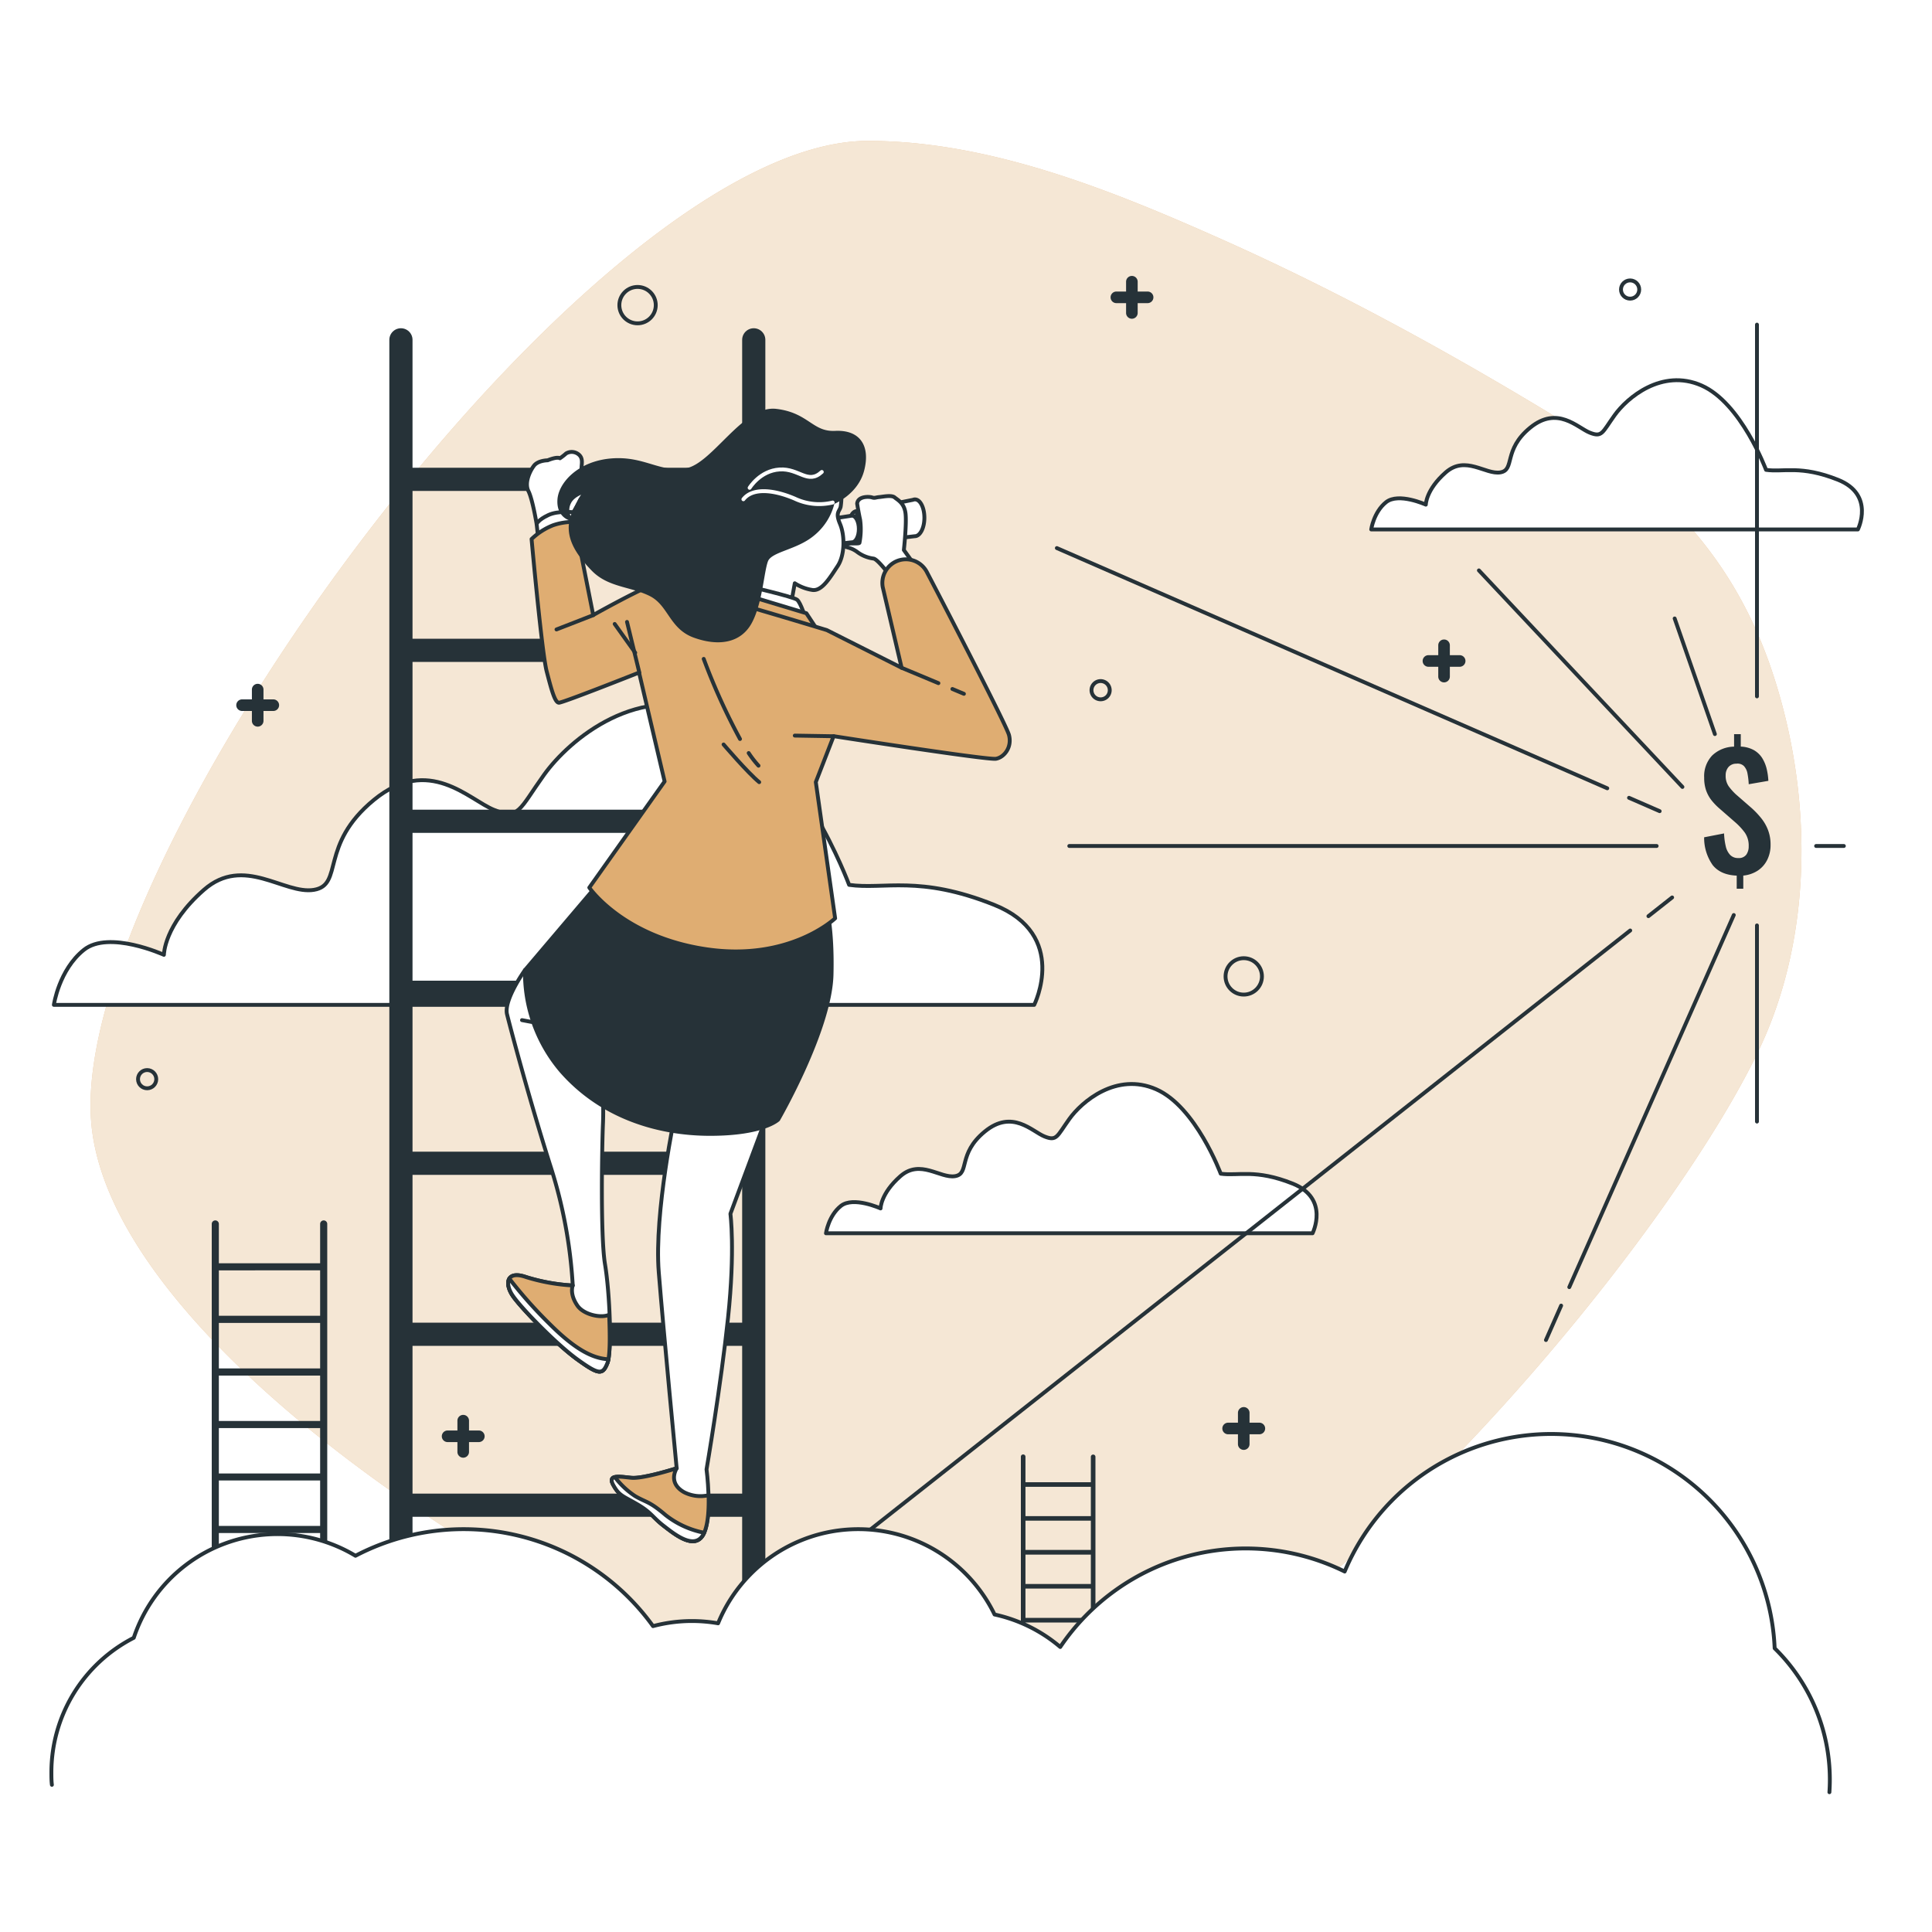 <svg class="animated" id="freepik_stories-business-vision" xmlns="http://www.w3.org/2000/svg" viewBox="0 0 500 500" version="1.1" xmlns:xlink="http://www.w3.org/1999/xlink" xmlns:svgjs="http://svgjs.com/svgjs"><style>svg#freepik_stories-business-vision:not(.animated) .animable {opacity: 0;}svg#freepik_stories-business-vision.animated #freepik--clouds-2--inject-92 {animation: 3s Infinite  linear floating;animation-delay: 0s;}svg#freepik_stories-business-vision.animated #freepik--cloud-1--inject-92 {animation: 3s Infinite  linear floating;animation-delay: 0s;}            @keyframes floating {                0% {                    opacity: 1;                    transform: translateY(0px);                }                50% {                    transform: translateY(-10px);                }                100% {                    opacity: 1;                    transform: translateY(0px);                }            }        </style><g id="freepik--background-simple--inject-92" class="animable" style="transform-origin: 244.824px 244.614px;"><path d="M421.19,121A209.84,209.84,0,0,0,398,105.11C371.61,89.27,344.45,74.54,316.33,62c-28.42-12.67-60.11-25.54-91.73-25.54-71.31,0-206.55,185-201,253.88s162.9,157.37,228.68,162.29S427.46,329.7,455.12,271.91c14.45-30.19,13.93-67.23,3.37-98.52C450.77,150.54,438,134.47,421.19,121Z" style="fill: rgb(223, 173, 114); transform-origin: 244.824px 244.614px;" id="eli3aom42k9fi" class="animable"></path><g id="el471ga4dprhe"><path d="M421.19,121A209.84,209.84,0,0,0,398,105.11C371.61,89.27,344.45,74.54,316.33,62c-28.42-12.67-60.11-25.54-91.73-25.54-71.31,0-206.55,185-201,253.88s162.9,157.37,228.68,162.29S427.46,329.7,455.12,271.91c14.45-30.19,13.93-67.23,3.37-98.52C450.77,150.54,438,134.47,421.19,121Z" style="fill: rgb(255, 255, 255); opacity: 0.7; transform-origin: 244.824px 244.614px;" class="animable"></path></g></g><g id="freepik--clouds-2--inject-92" class="animable" style="transform-origin: 247.905px 208.784px;"><path d="M219.75,229s-12.94-35-33.65-44-38.83,6.47-45.31,15.53-6.47,11.65-12.94,9.06S111,195.34,96.78,207,89,229,81.25,230.29s-18.12-9.07-28.48,0-10.35,16.82-10.35,16.82-14.24-6.47-20.71-1.29-7.77,14.24-7.77,14.24H267.65s9.06-18.12-10.36-25.89S228.82,230.29,219.75,229Z" style="fill: rgb(255, 255, 255); stroke: rgb(38, 50, 56); stroke-linecap: round; stroke-linejoin: round; transform-origin: 141.85px 221.171px;" id="el77ojx591bfl" class="animable"></path><path d="M315.92,303.75s-6.43-17.35-16.71-21.85-19.27,3.22-22.48,7.71-3.22,5.79-6.43,4.5S262,287,254.88,292.83s-3.85,10.92-7.71,11.56-9-4.5-14.14,0-5.14,8.35-5.14,8.35-7.06-3.21-10.28-.64-3.85,7.07-3.85,7.07H339.69s4.5-9-5.14-12.85S320.42,304.39,315.92,303.75Z" style="fill: rgb(255, 255, 255); stroke: rgb(38, 50, 56); stroke-linecap: round; stroke-linejoin: round; transform-origin: 277.25px 299.854px;" id="elvj2ebjfiki" class="animable"></path><path d="M457.05,121.6s-6.43-17.34-16.71-21.84-19.27,3.21-22.49,7.71-3.21,5.78-6.42,4.5-8.35-7.07-15.42-1.29-3.86,10.92-7.71,11.57-9-4.5-14.14,0S369,130.6,369,130.6s-7.06-3.21-10.28-.64-3.85,7.06-3.85,7.06H480.82s4.5-9-5.14-12.85S461.55,122.25,457.05,121.6Z" style="fill: rgb(255, 255, 255); stroke: rgb(38, 50, 56); stroke-linecap: round; stroke-linejoin: round; transform-origin: 418.37px 117.709px;" id="elilydyl0b96e" class="animable"></path></g><g id="freepik--Symbol--inject-92" class="animable" style="transform-origin: 449.625px 210px;"><path d="M449.46,230v-3.39q-4.15-.17-6.2-2.7a12.2,12.2,0,0,1-2.23-7.22l5.16-1a16.81,16.81,0,0,0,.44,3.35,4.71,4.71,0,0,0,1.15,2.23,2.8,2.8,0,0,0,2.08.79,2.39,2.39,0,0,0,2.08-.87,3.68,3.68,0,0,0,.62-2.19,5.83,5.83,0,0,0-1-3.51,16.49,16.49,0,0,0-2.56-2.75l-4.15-3.62a15.63,15.63,0,0,1-2-2.12,9.07,9.07,0,0,1-1.33-2.5,10,10,0,0,1-.48-3.25,7.76,7.76,0,0,1,2.09-5.75,8.39,8.39,0,0,1,5.65-2.27V190h1.73v3.22a7.63,7.63,0,0,1,3.39.91,6.23,6.23,0,0,1,2.12,2,9.49,9.49,0,0,1,1.17,2.76,16.46,16.46,0,0,1,.46,3.19l-5.08.88a19.43,19.43,0,0,0-.32-2.76,3.83,3.83,0,0,0-.91-1.93,2.34,2.34,0,0,0-1.95-.63,2.65,2.65,0,0,0-2.08.89,3.23,3.23,0,0,0-.71,2.14,4.71,4.71,0,0,0,.77,2.8,14.48,14.48,0,0,0,1.89,2.12l4.12,3.59a22.23,22.23,0,0,1,2.4,2.54,11.33,11.33,0,0,1,1.77,3.06,10.4,10.4,0,0,1,.67,3.87,8.47,8.47,0,0,1-.87,3.89,7.11,7.11,0,0,1-2.44,2.77,8.29,8.29,0,0,1-3.75,1.29V230Z" style="fill: rgb(38, 50, 56); transform-origin: 449.625px 210px;" id="ellb8f2t75fsn" class="animable"></path></g><g id="freepik--Graphics--inject-92" class="animable" style="transform-origin: 229.975px 224.33px;"><path d="M292.93,82.49a1.5,1.5,0,0,1-1.5-1.5V72.91a1.5,1.5,0,0,1,3,0V81A1.5,1.5,0,0,1,292.93,82.49Z" style="fill: rgb(38, 50, 56); transform-origin: 292.93px 76.95px;" id="elijtuhwmcdq" class="animable"></path><path d="M297,78.45h-8.08a1.5,1.5,0,0,1,0-3H297a1.5,1.5,0,0,1,0,3Z" style="fill: rgb(38, 50, 56); transform-origin: 292.96px 76.95px;" id="el65yyb71wh0g" class="animable"></path><path d="M66.69,188.05a1.5,1.5,0,0,1-1.5-1.5v-8.08a1.5,1.5,0,0,1,3,0v8.08A1.5,1.5,0,0,1,66.69,188.05Z" style="fill: rgb(38, 50, 56); transform-origin: 66.69px 182.51px;" id="elpnk8mcl67r" class="animable"></path><path d="M70.73,184H62.65a1.5,1.5,0,0,1,0-3h8.08a1.5,1.5,0,1,1,0,3Z" style="fill: rgb(38, 50, 56); transform-origin: 66.69px 182.5px;" id="el5ei3212z2bq" class="animable"></path><path d="M321.88,375.23a1.5,1.5,0,0,1-1.5-1.5v-8.08a1.5,1.5,0,0,1,3,0v8.08A1.5,1.5,0,0,1,321.88,375.23Z" style="fill: rgb(38, 50, 56); transform-origin: 321.88px 369.69px;" id="elcjkgmla596d" class="animable"></path><path d="M325.92,371.19h-8.08a1.5,1.5,0,0,1,0-3h8.08a1.5,1.5,0,0,1,0,3Z" style="fill: rgb(38, 50, 56); transform-origin: 321.88px 369.69px;" id="eleaxp48iktmd" class="animable"></path><path d="M373.72,176.6a1.5,1.5,0,0,1-1.5-1.5V167a1.5,1.5,0,1,1,3,0v8.08A1.5,1.5,0,0,1,373.72,176.6Z" style="fill: rgb(38, 50, 56); transform-origin: 373.72px 171.05px;" id="elcm0zjksc49j" class="animable"></path><path d="M377.76,172.56h-8.08a1.5,1.5,0,0,1,0-3h8.08a1.5,1.5,0,0,1,0,3Z" style="fill: rgb(38, 50, 56); transform-origin: 373.72px 171.06px;" id="elowm1ppde83" class="animable"></path><path d="M119.88,377.25a1.5,1.5,0,0,1-1.5-1.5v-8.08a1.5,1.5,0,0,1,3,0v8.08A1.5,1.5,0,0,1,119.88,377.25Z" style="fill: rgb(38, 50, 56); transform-origin: 119.88px 371.71px;" id="ele5qvf4o7lop" class="animable"></path><path d="M123.92,373.21h-8.08a1.5,1.5,0,1,1,0-3h8.08a1.5,1.5,0,1,1,0,3Z" style="fill: rgb(38, 50, 56); transform-origin: 119.88px 371.71px;" id="el6yev0iklxgs" class="animable"></path><circle cx="321.88" cy="252.69" r="4.71" style="fill: none; stroke: rgb(38, 50, 56); stroke-linecap: round; stroke-linejoin: round; transform-origin: 321.88px 252.69px;" id="eltw8kgvfifkl" class="animable"></circle><circle cx="165" cy="78.97" r="4.71" style="fill: none; stroke: rgb(38, 50, 56); stroke-linecap: round; stroke-linejoin: round; transform-origin: 165px 78.97px;" id="elp9w2hayzo9s" class="animable"></circle><circle cx="38.08" cy="279.29" r="2.36" style="fill: none; stroke: rgb(38, 50, 56); stroke-linecap: round; stroke-linejoin: round; transform-origin: 38.08px 279.29px;" id="elfxm6hl1fjrg" class="animable"></circle><path d="M287.2,178.62a2.36,2.36,0,1,0-2.35,2.36A2.35,2.35,0,0,0,287.2,178.62Z" style="fill: none; stroke: rgb(38, 50, 56); stroke-linecap: round; stroke-linejoin: round; transform-origin: 284.84px 178.62px;" id="elmoc1xr97os" class="animable"></path><circle cx="421.87" cy="74.93" r="2.36" style="fill: none; stroke: rgb(38, 50, 56); stroke-linecap: round; stroke-linejoin: round; transform-origin: 421.87px 74.93px;" id="eljos9quh362" class="animable"></circle></g><g id="freepik--Lines--inject-92" class="animable" style="transform-origin: 315.115px 268.395px;"><line x1="454.7" y1="180.22" x2="454.7" y2="84.01" style="fill: none; stroke: rgb(38, 50, 56); stroke-linecap: round; stroke-linejoin: round; transform-origin: 454.7px 132.115px;" id="ellmqoet33tfs" class="animable"></line><line x1="435.41" y1="203.66" x2="382.74" y2="147.62" style="fill: none; stroke: rgb(38, 50, 56); stroke-linecap: round; stroke-linejoin: round; transform-origin: 409.075px 175.64px;" id="el42k7fu5yons" class="animable"></line><line x1="428.74" y1="218.94" x2="276.73" y2="218.94" style="fill: none; stroke: rgb(38, 50, 56); stroke-linecap: round; stroke-linejoin: round; transform-origin: 352.735px 218.94px;" id="elnfkhwak0g3" class="animable"></line><line x1="415.96" y1="204.01" x2="273.51" y2="141.84" style="fill: none; stroke: rgb(38, 50, 56); stroke-linecap: round; stroke-linejoin: round; transform-origin: 344.735px 172.925px;" id="elcaww061leg" class="animable"></line><line x1="429.52" y1="209.93" x2="421.59" y2="206.47" style="fill: none; stroke: rgb(38, 50, 56); stroke-linecap: round; stroke-linejoin: round; transform-origin: 425.555px 208.2px;" id="eldqawndul7r5" class="animable"></line><line x1="404.02" y1="337.89" x2="400.09" y2="346.8" style="fill: none; stroke: rgb(38, 50, 56); stroke-linecap: round; stroke-linejoin: round; transform-origin: 402.055px 342.345px;" id="elxvr4i41ic6" class="animable"></line><line x1="448.7" y1="236.81" x2="406.13" y2="333.11" style="fill: none; stroke: rgb(38, 50, 56); stroke-linecap: round; stroke-linejoin: round; transform-origin: 427.415px 284.96px;" id="elh3p2rgwonu" class="animable"></line><line x1="454.7" y1="239.5" x2="454.7" y2="290.26" style="fill: none; stroke: rgb(38, 50, 56); stroke-linecap: round; stroke-linejoin: round; transform-origin: 454.7px 264.88px;" id="el5p34ia05miy" class="animable"></line><line x1="470.01" y1="218.94" x2="477.19" y2="218.94" style="fill: none; stroke: rgb(38, 50, 56); stroke-linecap: round; stroke-linejoin: round; transform-origin: 473.6px 218.94px;" id="el9miyceb05a8" class="animable"></line><line x1="421.9" y1="240.81" x2="153.04" y2="452.78" style="fill: none; stroke: rgb(38, 50, 56); stroke-linecap: round; stroke-linejoin: round; transform-origin: 287.47px 346.795px;" id="elu7mbjtgb5fb" class="animable"></line><line x1="432.75" y1="232.26" x2="426.61" y2="237.1" style="fill: none; stroke: rgb(38, 50, 56); stroke-linecap: round; stroke-linejoin: round; transform-origin: 429.68px 234.68px;" id="el0vphnxqlkyyn" class="animable"></line><line x1="443.81" y1="189.98" x2="433.4" y2="160.06" style="fill: none; stroke: rgb(38, 50, 56); stroke-linecap: round; stroke-linejoin: round; transform-origin: 438.605px 175.02px;" id="el51l1m862pgj" class="animable"></line></g><g id="freepik--ladder-3--inject-92" class="animable" style="transform-origin: 273.852px 411.119px;"><path d="M282.9,376.44a.59.59,0,0,0-.59.59v6.57H265.39V377a.59.59,0,0,0-.6-.59.58.58,0,0,0-.59.59v68.15a.59.59,0,0,0,.59.6.6.6,0,0,0,.6-.6v-7.73h16.92v7.73a.6.6,0,1,0,1.19,0V377A.59.59,0,0,0,282.9,376.44Zm-17.51,25.9h16.92v7.59H265.39Zm0,8.78h16.92v7.59H265.39Zm16.92-10H265.39v-7.58h16.92ZM265.39,419.9h16.92v7.58H265.39Zm16.92-35.11v7.59H265.39v-7.59Zm-16.92,51.47v-7.59h16.92v7.59Z" style="fill: rgb(38, 50, 56); transform-origin: 273.852px 411.119px;" id="elwqcolajyu98" class="animable"></path></g><g id="freepik--ladder-2--inject-92" class="animable" style="transform-origin: 149.415px 259.74px;"><line x1="103.76" y1="87.95" x2="103.76" y2="431.53" style="fill: none; stroke: rgb(38, 50, 56); stroke-linecap: round; stroke-linejoin: round; stroke-width: 6px; transform-origin: 103.76px 259.74px;" id="elslnrvtz1jwj" class="animable"></line><line x1="195.07" y1="87.95" x2="195.07" y2="431.53" style="fill: none; stroke: rgb(38, 50, 56); stroke-linecap: round; stroke-linejoin: round; stroke-width: 6px; transform-origin: 195.07px 259.74px;" id="elftn54lzmqoq" class="animable"></line><line x1="105.01" y1="124.05" x2="193.03" y2="124.05" style="fill: none; stroke: rgb(38, 50, 56); stroke-linecap: round; stroke-linejoin: round; stroke-width: 6px; transform-origin: 149.02px 124.05px;" id="elxn4ilp6zh0l" class="animable"></line><line x1="105.01" y1="168.3" x2="193.03" y2="168.3" style="fill: none; stroke: rgb(38, 50, 56); stroke-linecap: round; stroke-linejoin: round; stroke-width: 6px; transform-origin: 149.02px 168.3px;" id="els2wkc4fe4x" class="animable"></line><line x1="105.01" y1="212.55" x2="193.03" y2="212.55" style="fill: none; stroke: rgb(38, 50, 56); stroke-linecap: round; stroke-linejoin: round; stroke-width: 6px; transform-origin: 149.02px 212.55px;" id="elbtkb5mx73f4" class="animable"></line><line x1="105.01" y1="256.8" x2="193.03" y2="256.8" style="fill: none; stroke: rgb(38, 50, 56); stroke-linecap: round; stroke-linejoin: round; stroke-width: 6px; transform-origin: 149.02px 256.8px;" id="el3ahf3f2xr6v" class="animable"></line><line x1="105.01" y1="301.05" x2="193.03" y2="301.05" style="fill: none; stroke: rgb(38, 50, 56); stroke-linecap: round; stroke-linejoin: round; stroke-width: 6px; transform-origin: 149.02px 301.05px;" id="elzdq66qvijzq" class="animable"></line><line x1="105.01" y1="345.3" x2="193.03" y2="345.3" style="fill: none; stroke: rgb(38, 50, 56); stroke-linecap: round; stroke-linejoin: round; stroke-width: 6px; transform-origin: 149.02px 345.3px;" id="el5hzq64v689o" class="animable"></line><line x1="105.01" y1="389.55" x2="193.03" y2="389.55" style="fill: none; stroke: rgb(38, 50, 56); stroke-linecap: round; stroke-linejoin: round; stroke-width: 6px; transform-origin: 149.02px 389.55px;" id="elm3y0i8gcovj" class="animable"></line></g><g id="freepik--ladder-1--inject-92" class="animable" style="transform-origin: 69.745px 369.545px;"><path d="M83.77,315.84a.92.92,0,0,0-.92.92v10.17H56.64V316.76a.92.92,0,0,0-1.84,0V422.33a.92.92,0,0,0,1.84,0v-12H82.85v12a.92.92,0,0,0,1.84,0V316.76A.92.92,0,0,0,83.77,315.84ZM56.64,356H82.85v11.75H56.64Zm0,13.59H82.85v11.75H56.64Zm26.21-15.44H56.64V342.37H82.85Zm-26.21,29H82.85v11.75H56.64Zm26.21-54.39v11.76H56.64V328.77ZM56.64,408.51V396.75H82.85v11.76Z" style="fill: rgb(38, 50, 56); transform-origin: 69.745px 369.545px;" id="elfg88f9kh2sj" class="animable"></path></g><g id="freepik--Character--inject-92" class="animable" style="transform-origin: 196.216px 252.57px;"><path d="M174.81,287.85s-5.56,26-4.32,41.43,4.63,50.7,4.63,50.7-8.65,2.78-11.74,2.47-6.19-.93-4.64,1.85,2.47,2.79,6.18,4.95,4,3.4,6.8,5.56,8.35,6.81,10.51,1.86.62-16.39.62-16.39,3.71-21.64,5.57-39.26.61-26.89.61-26.89l9.9-26.59Z" style="fill: rgb(255, 255, 255); stroke: rgb(38, 50, 56); stroke-linecap: round; stroke-linejoin: round; transform-origin: 178.629px 343.205px;" id="el0a0y1l3b8hak" class="animable"></path><path d="M177,386.16c-4.33-2.48-1.86-6.18-1.86-6.18s-8.65,2.78-11.74,2.47-6.19-.93-4.64,1.85,2.47,2.79,6.18,4.95,4,3.4,6.8,5.56,8.35,6.8,10.51,1.86c1.05-2.4,1.23-6.31,1.13-9.71A9.31,9.31,0,0,1,177,386.16Z" style="fill: rgb(223, 173, 114); stroke: rgb(38, 50, 56); stroke-linecap: round; stroke-linejoin: round; transform-origin: 170.876px 389.422px;" id="el83cm545to1s" class="animable"></path><path d="M182.23,396.67v0a23.28,23.28,0,0,1-10-4.59c-4.22-3.59-4.86-3.17-7.81-4.86a21,21,0,0,1-5.28-4.94c-.85.19-1.16.74-.43,2.05,1.54,2.79,2.47,2.79,6.18,4.95s4,3.4,6.8,5.56S180.07,401.61,182.23,396.67Z" style="fill: rgb(255, 255, 255); stroke: rgb(38, 50, 56); stroke-linecap: round; stroke-linejoin: round; transform-origin: 170.265px 390.576px;" id="ellrfy3vxsdh" class="animable"></path><path d="M135.86,251.06s-5.56,7.73-4.64,11.44,5.57,21.33,11.13,38.95a124.17,124.17,0,0,1,5.88,31.23,49.56,49.56,0,0,1-12.06-2.17c-5.25-1.85-5.56,1.86-3.4,4.95s11.13,12.36,16.69,16.38,6.5,4,7.73.93.63-18.14-.61-25.56-.75-31.65-.53-36.48a69.17,69.17,0,0,0-.4-10.92Z" style="fill: rgb(255, 255, 255); stroke: rgb(38, 50, 56); stroke-linecap: round; stroke-linejoin: round; transform-origin: 144.491px 303.017px;" id="el6a0raksynb8" class="animable"></path><line x1="135.09" y1="264.01" x2="140.12" y2="264.96" style="fill: none; stroke: rgb(38, 50, 56); stroke-linecap: round; stroke-linejoin: round; transform-origin: 137.605px 264.485px;" id="el9e06gnj2elf" class="animable"></line><path d="M149.46,337.93c-2.16-3.09-1.23-5.25-1.23-5.25a49.56,49.56,0,0,1-12.06-2.17c-5.25-1.85-5.56,1.86-3.4,4.95s11.13,12.36,16.69,16.38,6.5,4,7.73.93c.61-1.52.75-5.4.46-12.52C155.52,341.24,151.07,340.22,149.46,337.93Z" style="fill: rgb(223, 173, 114); stroke: rgb(38, 50, 56); stroke-linecap: round; stroke-linejoin: round; transform-origin: 144.654px 342.495px;" id="elkxd5t80e29" class="animable"></path><path d="M149.46,351.84c5.57,4,6.5,4,7.73.93a5.4,5.4,0,0,0,.28-1c-4.28-.18-8.95-2.86-15.18-9.09a114.73,114.73,0,0,1-10.47-11.76c-.65,1.06-.21,2.89,1,4.56C134.93,338.55,143.9,347.82,149.46,351.84Z" style="fill: rgb(255, 255, 255); stroke: rgb(38, 50, 56); stroke-linecap: round; stroke-linejoin: round; transform-origin: 144.495px 342.944px;" id="elmw5hs118dvq" class="animable"></path><path d="M160.28,222.31l-24.42,28.75a39.26,39.26,0,0,0,9.28,26c10.2,11.75,24.73,16.39,38.64,16.39s17.62-3.71,17.62-3.71,13.43-23.24,13.8-37.47c.32-12.41-1.46-18.25-1.46-18.25S184.09,241.79,160.28,222.31Z" style="fill: rgb(38, 50, 56); stroke: rgb(38, 50, 56); stroke-linecap: round; stroke-linejoin: round; transform-origin: 175.547px 257.88px;" id="elb88yzx0h7j8" class="animable"></path><path d="M223.89,136.38c0,2.28-1,4.12-2.14,4.12s-2.13-1.84-2.13-4.12.95-4.11,2.13-4.11S223.89,134.11,223.89,136.38Z" style="fill: rgb(255, 255, 255); stroke: rgb(38, 50, 56); stroke-linecap: round; stroke-linejoin: round; transform-origin: 221.755px 136.385px;" id="elk3jiasljpt" class="animable"></path><path d="M236.79,129.25a1.24,1.24,0,0,0-.5.1l-14.54,2.92v8.23l15-1.73c1.37,0,2.48-2.13,2.48-4.76S238.16,129.25,236.79,129.25Z" style="fill: rgb(255, 255, 255); stroke: rgb(38, 50, 56); stroke-linecap: round; stroke-linejoin: round; transform-origin: 230.49px 134.875px;" id="elsqxhzx6kuhr" class="animable"></path><path d="M220.48,133.45l-5.29.81.34,6.64,4.95-.56c1,0,1.79-1.54,1.79-3.44S221.47,133.45,220.48,133.45Z" style="fill: rgb(255, 255, 255); stroke: rgb(38, 50, 56); stroke-linecap: round; stroke-linejoin: round; transform-origin: 218.73px 137.175px;" id="el6numokox0il" class="animable"></path><path d="M221.83,130.35s.34,2.21.77,4.17a18.1,18.1,0,0,1-.17,5.95c-.17.43-3.07-.17-3.58.6s.85.25,2.9,1.7a8.92,8.92,0,0,0,4.34,1.79c1.27.25,4.85,5.28,4.85,5.28l6.72-2.3-3.74-5.19s.76-6.9.42-9.54-2-3.4-2.81-4.08-3.06-.17-4-.09-1.1.34-1.87.09S222,128.39,221.83,130.35Z" style="fill: rgb(255, 255, 255); stroke: rgb(38, 50, 56); stroke-linecap: round; stroke-linejoin: round; transform-origin: 228.201px 139.111px;" id="el0jky7625o5oe" class="animable"></path><path d="M217.72,127.36a17,17,0,0,1-.16,3.8c-.32,1.27-1.43,1.43-.16,4.43s1.27,8.08-.63,10.93-4,6.49-6.49,6.17a11.58,11.58,0,0,1-4.59-1.74l-.95,5.22L193.18,153s-1.43-9,.63-12.83,10.77-7.44,14.73-11.08S214.71,123.56,217.72,127.36Z" style="fill: rgb(255, 255, 255); stroke: rgb(38, 50, 56); stroke-linecap: round; stroke-linejoin: round; transform-origin: 205.491px 140.723px;" id="elp2fftvutz28" class="animable"></path><path d="M193,151.58s12.35,2.85,13.3,3.64,2.22,4.91,2.22,4.91l-16.94-4.75Z" style="fill: rgb(255, 255, 255); stroke: rgb(38, 50, 56); stroke-linecap: round; stroke-linejoin: round; transform-origin: 200.05px 155.855px;" id="elu3jcint3gd" class="animable"></path><polygon points="188.69 152.68 208.69 158.71 212.02 163.77 189.85 158.55 188.69 152.68" style="fill: rgb(223, 173, 114); stroke: rgb(38, 50, 56); stroke-linecap: round; stroke-linejoin: round; transform-origin: 200.355px 158.225px;" id="elulqmzqvekto" class="animable"></polygon><path d="M141.72,119.13s-2.48,0-3.55,1.42-2.48,4.43-1.41,6.55,2.12,8.51,2.12,8.51l8.55-1.44s2.44-4,2.62-4.59,3-3.54,2.66-5.13-1.78-.89-2.13-2.31.53-3-.53-4.25a2.83,2.83,0,0,0-3.55-.53,13.62,13.62,0,0,1-1.59,1.24S144.38,118.07,141.72,119.13Z" style="fill: rgb(255, 255, 255); stroke: rgb(38, 50, 56); stroke-linecap: round; stroke-linejoin: round; transform-origin: 144.558px 126.285px;" id="el1pnvc5addq9" class="animable"></path><path d="M139.41,140.39l-.53-4.78s.36-1.06,3-2.3,6.64-.72,6.64-.72l-.09,4.79Z" style="fill: rgb(255, 255, 255); stroke: rgb(38, 50, 56); stroke-linecap: round; stroke-linejoin: round; transform-origin: 143.7px 136.436px;" id="elq206zscupyb" class="animable"></path><path d="M231.9,145.3h0a6.13,6.13,0,0,0-3.45,6.64l4.89,20.88L214,163.08s-41.11-12.58-44-12.05-16.48,8.15-16.48,8.15l-4.78-24.1a15.74,15.74,0,0,0-5.67.88,17,17,0,0,0-5.5,3.55s2.66,29.42,3.9,34.2,2.13,8.15,3.19,8.15,20.73-7.8,20.73-7.8L172,202.24l-19.49,27.47s8.68,12.76,30.3,15.95,33.32-8,33.32-8l-5-35.26,4.61-11.88s39.87,6.21,42,5.85,4.25-3,3.37-6.2c-.69-2.48-15.51-31.18-21.27-42.18A6.12,6.12,0,0,0,231.9,145.3Z" style="fill: rgb(223, 173, 114); stroke: rgb(38, 50, 56); stroke-linecap: round; stroke-linejoin: round; transform-origin: 199.442px 190.653px;" id="el2oveqbkdxt4" class="animable"></path><line x1="246.48" y1="178.31" x2="249.46" y2="179.56" style="fill: none; stroke: rgb(38, 50, 56); stroke-linecap: round; stroke-linejoin: round; transform-origin: 247.97px 178.935px;" id="eldtoxg42lb1q" class="animable"></line><line x1="233.34" y1="172.82" x2="242.86" y2="176.8" style="fill: none; stroke: rgb(38, 50, 56); stroke-linecap: round; stroke-linejoin: round; transform-origin: 238.1px 174.81px;" id="el8cigixoe66g" class="animable"></line><line x1="165.46" y1="174.06" x2="162.27" y2="160.95" style="fill: none; stroke: rgb(38, 50, 56); stroke-linecap: round; stroke-linejoin: round; transform-origin: 163.865px 167.505px;" id="eltyyto02hdk" class="animable"></line><line x1="153.59" y1="159.18" x2="144.02" y2="162.9" style="fill: none; stroke: rgb(38, 50, 56); stroke-linecap: round; stroke-linejoin: round; transform-origin: 148.805px 161.04px;" id="elq2w49ua3bds" class="animable"></line><path d="M193.76,194.89a26.59,26.59,0,0,0,2.54,3.27" style="fill: none; stroke: rgb(38, 50, 56); stroke-linecap: round; stroke-linejoin: round; transform-origin: 195.03px 196.525px;" id="elaxinud7nhed" class="animable"></path><path d="M182.12,170.52a161.89,161.89,0,0,0,9.39,20.73" style="fill: none; stroke: rgb(38, 50, 56); stroke-linecap: round; stroke-linejoin: round; transform-origin: 186.815px 180.885px;" id="el1a3yzytymty" class="animable"></path><path d="M187.26,192.67s6.2,7.27,9.22,9.75" style="fill: none; stroke: rgb(38, 50, 56); stroke-linecap: round; stroke-linejoin: round; transform-origin: 191.87px 197.545px;" id="elk34gd9t2zxf" class="animable"></path><line x1="215.79" y1="190.54" x2="205.69" y2="190.37" style="fill: none; stroke: rgb(38, 50, 56); stroke-linecap: round; stroke-linejoin: round; transform-origin: 210.74px 190.455px;" id="el1afmzhzy8qr" class="animable"></line><line x1="164.4" y1="168.93" x2="159.08" y2="161.48" style="fill: none; stroke: rgb(38, 50, 56); stroke-linecap: round; stroke-linejoin: round; transform-origin: 161.74px 165.205px;" id="elxfosjrfpsu" class="animable"></line><path d="M215.5,130.05a15,15,0,0,1-5.22,8.23c-4.44,3.65-10.93,4-12,6.81s-1.43,10.77-4.12,15.83-8.23,5.86-14.41,3.64-6.33-8.23-11.39-10.76-10.77-2.22-14.89-6.49-7.44-9-4.9-14.72,3.64-5.7,3.64-5.7-3.8.79-4.91,3.16a4.18,4.18,0,0,0,.16,4.12s-3-.79-2.69-4.91,5.22-9.5,13.61-10.13,12.35,3.8,19.32,2.53,14.88-16.3,23.11-15.35,9.18,6,15.35,5.7,8.55,3.64,7,9.65S215.5,130.05,215.5,130.05Z" style="fill: rgb(38, 50, 56); stroke: rgb(38, 50, 56); stroke-linecap: round; stroke-linejoin: round; transform-origin: 184.184px 135.998px;" id="eldfynd93gkoj" class="animable"></path><path d="M215.5,130.05a14.78,14.78,0,0,1-9.81-1c-5.54-2.37-10.93-2.85-13.3.16" style="fill: none; stroke: rgb(255, 255, 255); stroke-linecap: round; stroke-linejoin: round; transform-origin: 203.945px 128.79px;" id="el9khr5bnln7s" class="animable"></path><path d="M194,126.25s2.69-4.43,7.76-4.75,7.28,4,10.92.64" style="fill: none; stroke: rgb(255, 255, 255); stroke-linecap: round; stroke-linejoin: round; transform-origin: 203.34px 123.866px;" id="elw9j2n1re9f8" class="animable"></path></g><g id="freepik--cloud-1--inject-92" class="animable" style="transform-origin: 243.43px 417.467px;"><path d="M473.45,463.82c.07-1.08.11-2.16.11-3.25a47.56,47.56,0,0,0-14.28-34A57.9,57.9,0,0,0,348,406.71a57.92,57.92,0,0,0-73.61,19.53,39,39,0,0,0-17-8.41,39.2,39.2,0,0,0-71.55,2.28,39.73,39.73,0,0,0-6.77-.59A39.25,39.25,0,0,0,169,420.84a60.39,60.39,0,0,0-77-18.21,39.19,39.19,0,0,0-57.38,21.23A39.15,39.15,0,0,0,13.3,458.71c0,1.08,0,2.15.13,3.2" style="fill: rgb(255, 255, 255); stroke: rgb(38, 50, 56); stroke-linecap: round; stroke-linejoin: round; transform-origin: 243.43px 417.467px;" id="el7phiq8cppae" class="animable"></path></g><defs>     <filter id="active" height="200%">         <feMorphology in="SourceAlpha" result="DILATED" operator="dilate" radius="2"></feMorphology>                <feFlood flood-color="#32DFEC" flood-opacity="1" result="PINK"></feFlood>        <feComposite in="PINK" in2="DILATED" operator="in" result="OUTLINE"></feComposite>        <feMerge>            <feMergeNode in="OUTLINE"></feMergeNode>            <feMergeNode in="SourceGraphic"></feMergeNode>        </feMerge>    </filter>    <filter id="hover" height="200%">        <feMorphology in="SourceAlpha" result="DILATED" operator="dilate" radius="2"></feMorphology>                <feFlood flood-color="#ff0000" flood-opacity="0.5" result="PINK"></feFlood>        <feComposite in="PINK" in2="DILATED" operator="in" result="OUTLINE"></feComposite>        <feMerge>            <feMergeNode in="OUTLINE"></feMergeNode>            <feMergeNode in="SourceGraphic"></feMergeNode>        </feMerge>            <feColorMatrix type="matrix" values="0   0   0   0   0                0   1   0   0   0                0   0   0   0   0                0   0   0   1   0 "></feColorMatrix>    </filter></defs></svg>